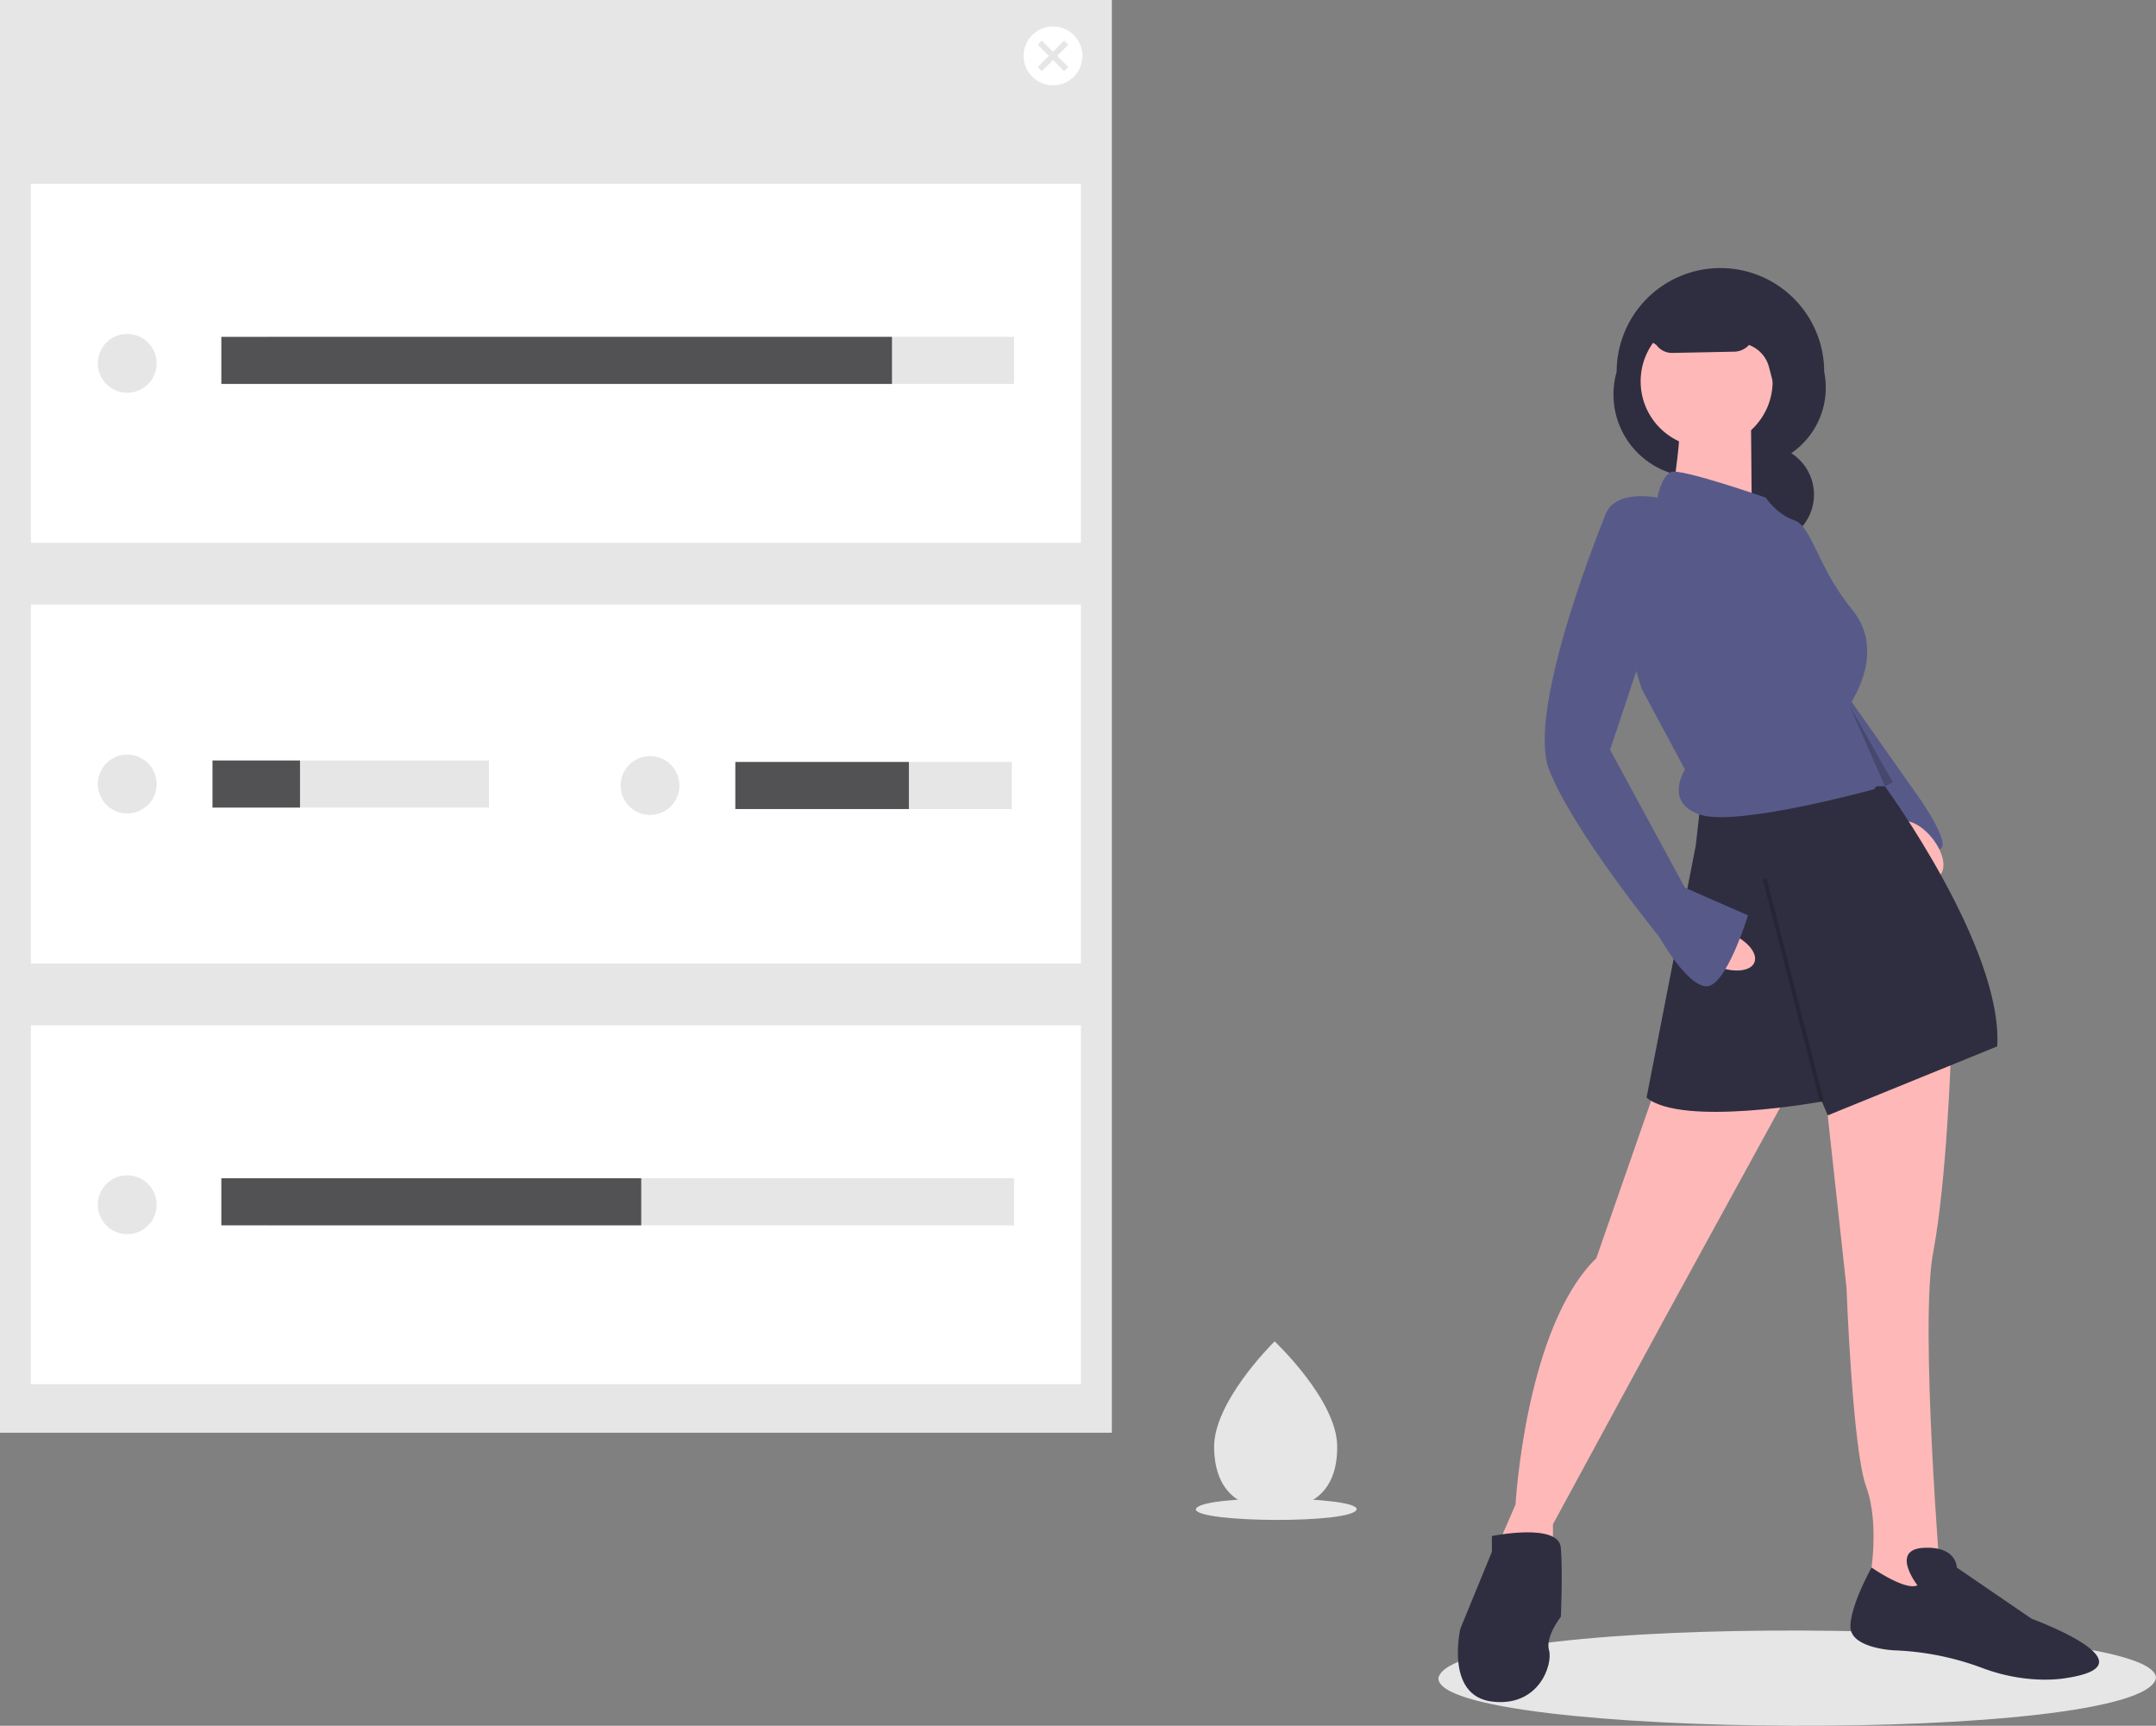 <svg id="b092779a-c5a4-43c0-bfaf-70dac86c4f75" data-name="Layer 1" xmlns="http://www.w3.org/2000/svg" width="827.758" height="662.452" viewBox="0 0 827.758 662.452"><rect x="0" y="0" width="827.758" height="662.452" fill="#808080" stroke="none"/><title>progress_overview</title><path d="M1013.878,762.945c-5.158,25.431-275.925,23.296-275.514-.002C743.522,737.514,1014.289,739.649,1013.878,762.945Z" transform="translate(-186.121 -118.774)" fill="#e6e6e6"/><path d="M707,698.11c-1.156,5.7-61.849,5.222-61.757-0C646.399,692.41,707.092,692.888,707,698.11Z" transform="translate(-186.121 -118.774)" fill="#e6e6e6"/><circle cx="677.545" cy="189.879" r="18.909" fill="#2f2e41"/><path d="M844.783,300.965l11.836-2.901a30.479,30.479,0,0,0,29.868-36.553v0a39.839,39.839,0,0,0-39.839-39.839h-0a39.839,39.839,0,0,0-39.839,39.839v0A31.659,31.659,0,0,0,844.783,300.965Z" transform="translate(-186.121 -118.774)" fill="#2f2e41"/><polygon points="734.789 303.376 705.53 261.733 689.646 291.232 707.799 312.41 734.789 303.376" fill="#575a89"/><path d="M905.644,417.947s9.076-3.782,14.371,3.025,14.371,21.178,11.345,23.447-12.858-6.807-12.858-6.807Z" transform="translate(-186.121 -118.774)" fill="#575a89"/><ellipse cx="922.662" cy="444.798" rx="6.807" ry="12.858" transform="translate(-262.195 553.351) rotate(-38.561)" fill="#ffb8b8"/><path d="M935.142,523.081s-1.513,48.407-6.807,76.392S931.36,728.055,931.36,728.055l-16.64,7.564L904.131,724.274s3.782-20.422-1.513-34.793-7.564-76.392-7.564-76.392l-9.076-83.2Z" transform="translate(-186.121 -118.774)" fill="#ffb8b8"/><path d="M873.12,537.452l-47.651,86.982-43.113,79.418v16.64l-21.934-6.807,7.564-17.396s3.782-68.073,31.011-94.545L822.444,534.427Z" transform="translate(-186.121 -118.774)" fill="#ffb8b8"/><path d="M901.484,420.594h8.32s45.382,62.022,43.113,99.84l-65.047,26.473-2.269-5.295s-53.702,9.833-67.316-1.513l18.909-96.814,1.513-13.614Z" transform="translate(-186.121 -118.774)" fill="#2f2e41"/><path d="M922.284,727.299s-10.589-13.614,2.269-14.371,12.858,7.564,12.858,7.564l28.742,19.665s47.651,17.396,13.614,22.691c0,0-14.371,3.025-32.524-3.782a107.708,107.708,0,0,0-34.036-6.807s-16.64-.756-16.64-9.076S904.685,720.492,904.685,720.492,917.746,729.568,922.284,727.299Z" transform="translate(-186.121 -118.774)" fill="#2f2e41"/><path d="M758.91,708.39s25.716-5.295,26.473,4.538,0,26.473,0,26.473-6.051,7.564-4.538,12.858-3.782,21.934-21.934,19.665-12.102-27.985-12.102-27.985l12.102-29.498Z" transform="translate(-186.121 -118.774)" fill="#2f2e41"/><circle cx="655.232" cy="146.388" r="25.338" fill="#ffb8b8"/><path d="M858.371,279.155l.378,43.491-31.011-10.589s3.782-24.96,3.025-27.229Z" transform="translate(-186.121 -118.774)" fill="#ffb8b8"/><path d="M864.044,309.788s-32.524-11.345-36.305-9.833-5.295,9.833-5.295,9.833-18.153-3.782-20.422,8.32,14.371,65.047,14.371,65.047l16.64,31.011s-8.32,12.858,6.051,17.396,66.56-9.833,66.56-9.833,9.076-10.589,0-10.589c0,0-3.025-9.833-6.051-12.102s2.269-6.051-.756-6.807-3.025-2.269-3.025-2.269,15.127-20.422,1.513-37.062-15.505-32.145-22.313-34.414S864.044,309.788,864.044,309.788Z" transform="translate(-186.121 -118.774)" fill="#575a89"/><ellipse cx="847.782" cy="483.372" rx="6.807" ry="12.858" transform="translate(-105.073 968.339) rotate(-67.908)" fill="#ffb8b8"/><path d="M813.368,315.838H802.704s-30.937,74.88-21.86,98.327,42.356,64.291,42.356,64.291,10.589,18.909,18.153,18.909,15.884-27.229,15.884-27.229L833.033,459.547l-28.742-52.945,13.614-40.843Z" transform="translate(-186.121 -118.774)" fill="#575a89"/><polygon points="710.068 270.81 726.708 300.308 723.683 301.821 710.068 270.81" opacity="0.2"/><rect x="873.876" y="454.759" width="1.513" height="88.239" transform="translate(-282.784 114.685) rotate(-14.416)" opacity="0.2"/><path d="M810.72,254.951l4.538-8.32,6.807,4.564h0A7.392,7.392,0,0,0,828.2,254.247l23.767-.48a7.835,7.835,0,0,0,5.647-2.572h0a12.386,12.386,0,0,1,7.68,8.487l2.909,11.152V233.017H822.822Z" transform="translate(-186.121 -118.774)" fill="#2f2e41"/><rect width="426.874" height="549.967" fill="#e6e6e6"/><rect x="11.858" y="70.581" width="403.158" height="137.774" fill="#fff"/><rect x="11.858" y="232.07" width="403.158" height="137.774" fill="#fff"/><rect x="11.858" y="393.559" width="403.158" height="137.774" fill="#fff"/><circle cx="404.288" cy="21.457" r="11.293" fill="#fff"/><circle cx="48.842" cy="300.957" r="11.293" fill="#e6e6e6"/><rect x="81.592" y="291.923" width="106.154" height="18.069" fill="#e6e6e6"/><circle cx="249.574" cy="301.522" r="11.293" fill="#e6e6e6"/><rect x="282.324" y="292.487" width="106.154" height="18.069" fill="#e6e6e6"/><polygon points="410.168 17.173 408.571 15.576 404.288 19.86 400.004 15.576 398.407 17.173 402.691 21.457 398.407 25.74 400.004 27.337 404.288 23.053 408.571 27.337 410.168 25.74 405.885 21.457 410.168 17.173" fill="#e6e6e6"/><circle cx="48.842" cy="139.468" r="11.293" fill="#e6e6e6"/><rect x="102.484" y="129.304" width="286.841" height="18.069" fill="#e6e6e6"/><rect x="84.979" y="129.304" width="257.479" height="18.069" fill="#525254"/><circle cx="48.842" cy="462.446" r="11.293" fill="#e6e6e6"/><rect x="102.484" y="452.283" width="286.841" height="18.069" fill="#e6e6e6"/><rect x="84.979" y="452.283" width="161.207" height="18.069" fill="#525254"/><rect x="81.592" y="291.923" width="33.597" height="18.069" fill="#525254"/><rect x="282.324" y="292.487" width="66.628" height="18.069" fill="#525254"/><path d="M699.513,673.873c.174,17.794-10.344,24.11-23.392,24.237q-.455.004-.905-.001-.907-.011-1.796-.065c-11.784-.719-20.998-7.161-21.16-23.709-.167-17.126,21.51-38.951,23.136-40.565l.003-.001c.062-.062.093-.092.093-.092S699.34,656.08,699.513,673.873Z" transform="translate(-186.121 -118.774)" fill="#e6e6e6"/></svg>